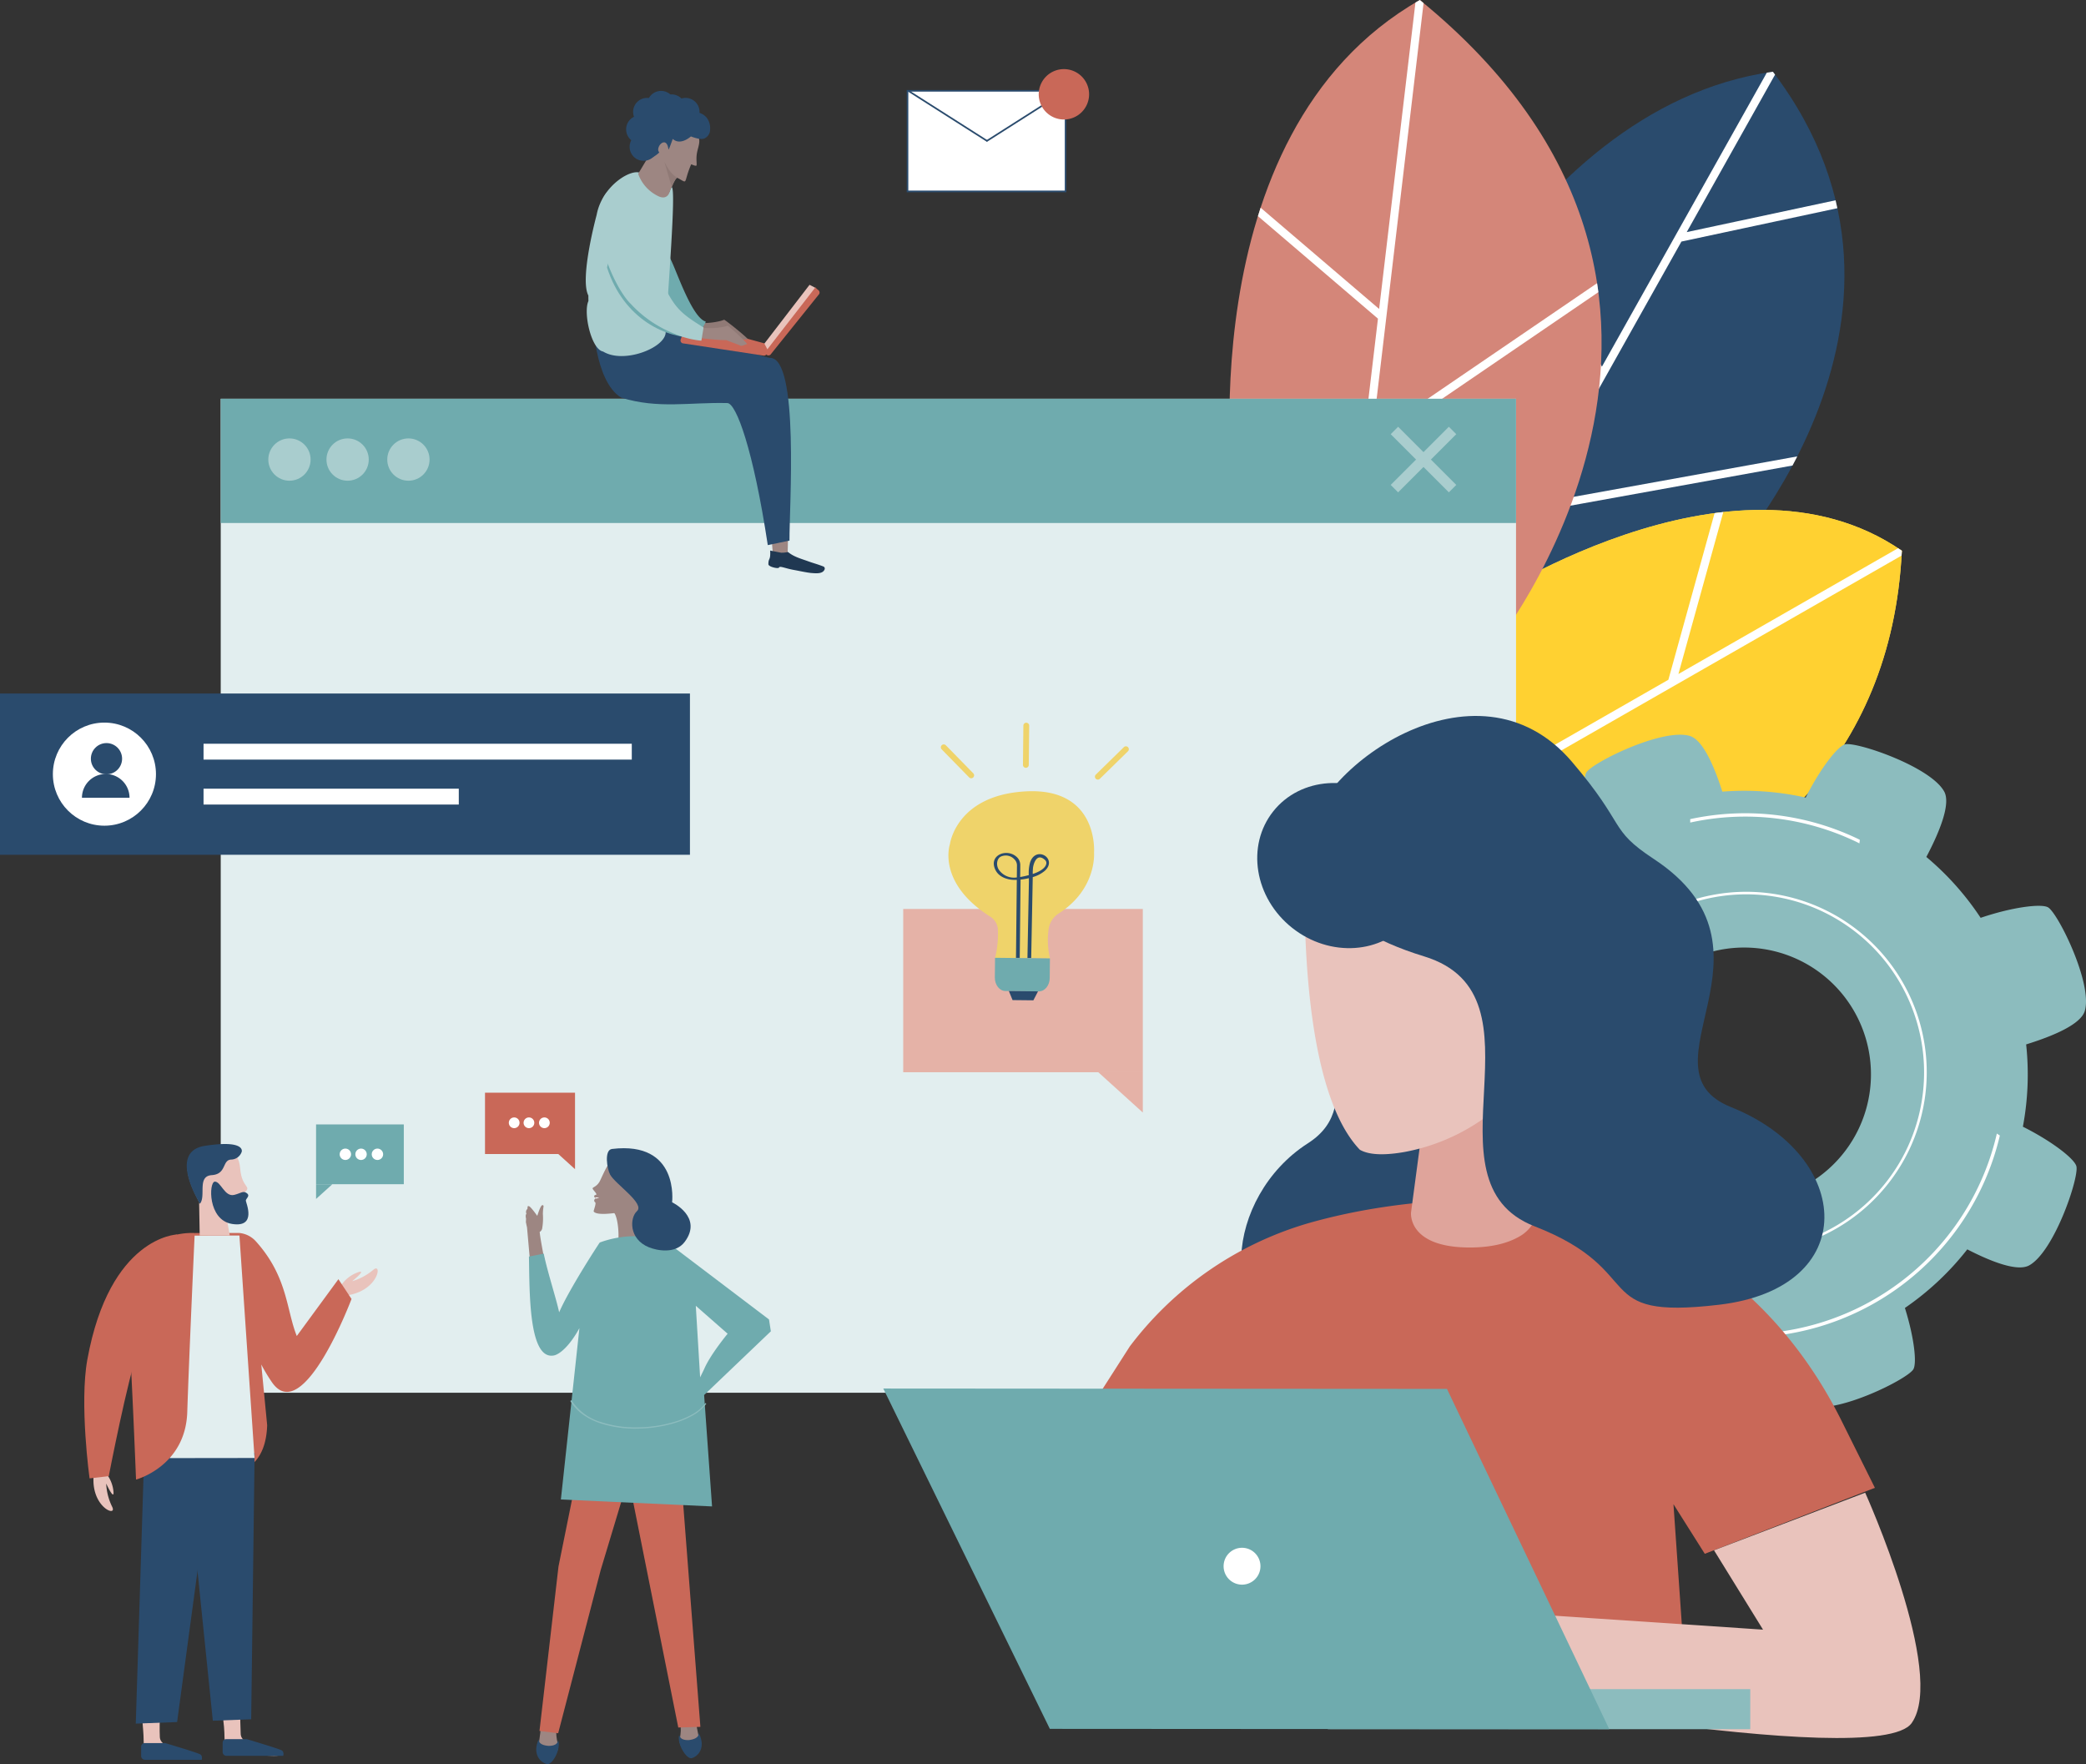 <svg xmlns="http://www.w3.org/2000/svg" xmlns:xlink="http://www.w3.org/1999/xlink" width="596.691" height="504.609" viewBox="0 0 596.691 504.609"><rect x="0" y="0" width="596.691" height="504.609" fill="#333333" stroke="none"/><defs><clipPath id="a"><path d="M872.522,322.2s36.852-99.067,110.505-109.412c54.107,71.223-16.156,143.64-16.156,143.64l-84.908,36.532Z" transform="translate(-872.522 -212.792)" fill="#2a4b6d"/></clipPath><clipPath id="b"><path d="M894.1,406.211s72.956-49.607,121.748-15.988c-5.883,120.85-160.021,121.9-160.021,121.9Z" transform="translate(-855.823 -378.537)" fill="#ffd131"/></clipPath><clipPath id="c"><path d="M814.325,329.212S800.114,224.174,867.547,185.66C971.156,270.036,887.9,371.708,887.9,371.708Z" transform="translate(-813.076 -185.66)" fill="#d48679"/></clipPath></defs><g transform="translate(-348 -185.66)"><g transform="translate(699.667 185.66)"><g transform="translate(44.95 20.516)"><path d="M872.522,322.2s36.852-99.067,110.505-109.412c54.107,71.223-16.156,143.64-16.156,143.64l-84.908,36.532Z" transform="translate(-872.522 -212.792)" fill="#2a4b6d"/><g clip-path="url(#a)"><path d="M993.7,322.317l-76.638,13.852,42.1-75.051,44.6-9.539-.486-2.275-42.6,9.11,26.071-46.479-2.566-.183L936.416,296.9l-22.265-42.795-1.22,2.7,22.123,42.524-53.136,94.728,2.03,1.14,31.635-56.4,76.252-13.783Z" transform="translate(-874.813 -212.539)" fill="#fff"/></g></g><path d="M894.1,406.211s72.956-49.607,121.748-15.988c-5.883,120.85-160.021,121.9-160.021,121.9Z" transform="translate(-823.5 -232.693)" fill="#efd36a"/><g transform="translate(32.323 145.844)"><path d="M894.1,406.211s72.956-49.607,121.748-15.988c-5.883,120.85-160.021,121.9-160.021,121.9Z" transform="translate(-855.823 -378.537)" fill="#ffd131"/><g clip-path="url(#b)"><path d="M976.227,475.236l-61.781-24.43,104.342-59.757-1.158-2.02L954.3,425.3l13.176-47.515-2.7,1.033-13.346,48.126-85.9,49.2,1.158,2.021,45.175-25.872,61.545,24.336Z" transform="translate(-858.19 -378.353)" fill="#fff"/></g></g><path d="M814.325,329.212S800.114,224.174,867.547,185.66C971.156,270.036,887.9,371.708,887.9,371.708Z" transform="translate(-813.076 -185.66)" fill="#d48679"/><g clip-path="url(#c)"><path d="M922.164,268.462l-.507-2.469-65.25,44.527L871.2,185.753l-2.309-.273L858.4,273.985,823.316,244.02l.047,3.1,34.7,29.643h0L849.55,348.6l2.107,1.979,4.387-37Z" transform="translate(-815.573 -185.616)" fill="#fff"/></g></g><rect width="370.513" height="284.312" transform="translate(411.138 299.718)" fill="#e2eeef"/><rect width="370.513" height="35.539" transform="translate(411.138 299.718)" fill="#6fabae"/><circle cx="6.049" cy="6.049" r="6.049" transform="translate(424.749 311.06)" fill="#a9cdce"/><circle cx="6.049" cy="6.049" r="6.049" transform="translate(441.384 311.06)" fill="#a9cdce"/><circle cx="6.049" cy="6.049" r="6.049" transform="translate(458.776 311.06)" fill="#a9cdce"/><line x2="16.635" y2="16.635" transform="translate(746.869 308.791)" fill="none" stroke="#a9cdce" stroke-miterlimit="10" stroke-width="3"/><line x1="16.635" y2="16.635" transform="translate(746.869 308.791)" fill="none" stroke="#a9cdce" stroke-miterlimit="10" stroke-width="3"/><g transform="translate(752.347 395.811)"><path d="M1072.352,587.068c-.457-2.121-7.02-7.216-15.317-11.361a80.669,80.669,0,0,0,.934-23.54c7.747-2.4,15.666-5.745,16.783-9.6,2.267-7.826-7.554-27.692-10.454-29.565-1.856-1.2-10.37-.1-19.347,2.961a80.6,80.6,0,0,0-15.532-17.413c3.793-7.191,7.05-15.188,5.108-18.714-3.931-7.137-24.923-14.24-28.3-13.514-2.115.455-7.184,6.978-11.322,15.236a80.59,80.59,0,0,0-23.842-1.69c-2.38-7.471-5.622-14.87-9.339-15.947-7.826-2.268-27.693,7.554-29.566,10.454-1.115,1.726-.243,9.21,2.345,17.469a80.668,80.668,0,0,0-18.965,16.3c-6.572-3.276-13.371-5.744-16.546-3.995-7.137,3.93-14.239,24.922-13.513,28.3.409,1.9,5.722,6.191,12.792,10.044a80.607,80.607,0,0,0-1.721,25.945c-6.559,2.282-12.514,5.209-13.472,8.514-2.268,7.826,7.553,27.692,10.454,29.565,1.6,1.031,8.116.361,15.618-1.791a80.629,80.629,0,0,0,17.632,19.466c-3.01,6.234-5.134,12.487-3.48,15.492,3.931,7.137,24.923,14.24,28.3,13.514,1.906-.411,6.212-5.749,10.073-12.845a80.645,80.645,0,0,0,25.606.873c2.324,6.907,5.369,13.372,8.825,14.373,7.826,2.268,27.692-7.554,29.565-10.454,1.12-1.735.234-9.285-2.384-17.593a80.58,80.58,0,0,0,17.844-16.759c6.917,3.558,14.344,6.433,17.706,4.581C1065.975,611.435,1073.078,590.444,1072.352,587.068Zm-110.676,6.395a36.272,36.272,0,1,1,48.362-17.1A36.271,36.271,0,0,1,961.676,593.463Z" transform="translate(-882.745 -463.583)" fill="#8cbcbe"/><g transform="translate(43.552 44.936)"><path d="M969.713,621.2a51.618,51.618,0,1,1,68.823-24.335A51.677,51.677,0,0,1,969.713,621.2Zm44.172-92.5a50.885,50.885,0,1,0,23.99,67.846A50.943,50.943,0,0,0,1013.885,528.706Z" transform="translate(-940.342 -523.01)" fill="#fff"/></g><g transform="translate(20.157 22.468)"><path d="M1056.952,611.976c-.29-.182-.578-.367-.859-.563a73.987,73.987,0,0,1-145.7-9.16h-.007c-.331-.077-.66-.167-.985-.266a74.946,74.946,0,0,0,147.549,9.991Z" transform="translate(-909.402 -519.8)" fill="#fff"/><path d="M987.393,495.957a73.615,73.615,0,0,1,47.513,5.507c.3.144.588.3.886.451.031-.339.08-.676.128-1.013-.2-.1-.4-.208-.6-.305a74.566,74.566,0,0,0-47.938-5.622C987.393,495.3,987.4,495.63,987.393,495.957Z" transform="translate(-928.417 -493.297)" fill="#fff"/></g></g><g transform="translate(515.555 215.407)"><path d="M644.127,380.273a95.547,95.547,0,0,1,.111,11.519c-1.205-.034-2.854-.679-4.032-.493-.356.056-.374-4.58-1.139-11.4C640.758,379.95,642.447,380.089,644.127,380.273Z" transform="translate(-586.532 -262.773)" fill="#9d8682"/><path d="M610.749,329.192c2.513.061,7.391,13.176,11.551,40.624l6.206-1.285c-.077-8.925,2.929-52.769-5.674-52.257-2.87-.625-13.169-3.893-28.485-8.821-17.233-11.178-19.755-3.43-22.109-2.572,0,0,.411,18.073,8.131,22.754C590.965,330.935,599.946,328.914,610.749,329.192Z" transform="translate(-570.236 -243.647)" fill="#2a4b6d"/><g transform="translate(27.112 51.721)"><g transform="translate(23.71)"><path d="M651.572,294.22c-.1-.08-1.478-.772-1.58-.82L636.8,310.562l.956,2.284c.169-.151,1.633-1.451,1.76-1.608l12.107-15.7A.851.851,0,0,0,651.572,294.22Z" transform="translate(-636.802 -293.4)" fill="#e9c3bc" fill-rule="evenodd"/></g><path d="M644.863,295.132c-.1-.071-.761-.588-.81-.829l-13.738,17.715c0,.084-.035.067-.044.02l-.887-1.686L607.318,304.3c-.045.1-1.835,4.932-1.857,5.056a.847.847,0,0,0,.814,1.03l22.8,3.463a.865.865,0,0,0,.926-.336c0,.042.005.075.021.085a.871.871,0,0,0,1.333-.234l13.56-16.873A.881.881,0,0,0,644.863,295.132Z" transform="translate(-605.446 -293.62)" fill="#c96858" fill-rule="evenodd"/></g><path d="M639.188,393.927l3.122.611a8.33,8.33,0,0,0,1.986-.2c1.632,1.387,3.844,1.955,5.61,2.6,1.736.638,2.481.767,4.467,1.525a.647.647,0,0,1,.378.864c-.54,1.344-2.528,1.112-3.726,1.024s-3.69-.638-4.893-.85c-2.72-.469-4.2-1.3-4.44-.695-.164.4-3.016-.219-3.016-.974C638.669,395.895,639.334,396.927,639.188,393.927Z" transform="translate(-586.436 -266.193)" fill="#203852"/><path d="M619.083,306.6a9.591,9.591,0,0,1-.952.32,19.953,19.953,0,0,1-6.922.53c-.382.021-.743.038-1.092.054.149.969.3,1.941.452,2.9,2.833.331,7.258,1.414,8.928,1.557,2.173.193,2.427-.03,2.427-.03-.2-.693-2.143-1-3.164-1.316a9.046,9.046,0,0,1-1.843-.355c-.3-.295,1.2-.524,2.333-.168,1.16.126,3.442,1.833,3.649,1.981a7.129,7.129,0,0,0,2.823.1C626.5,312.369,620.216,307.294,619.083,306.6Z" transform="translate(-579.473 -244.898)" fill="#907a76"/><g transform="translate(6.731 26.029)"><path d="M594.545,293.266c1.245.75,2.4,1.593,3.642,2.362a62.279,62.279,0,0,1,6.951,1.875c.541-1.018,1.053-1.838.91-1.884-3.356-1-7.034-10.849-9.133-15.866-5.462-13.06-10.038-6.224-10.759-14.168-.625-3.927-3.062-10.021-4.612-2.82-.659,4.7-2.182,11.14-3.053,14.717,3.214,3.134,6.783,5.882,9.906,9.123C590.49,288.781,592.509,291.034,594.545,293.266Z" transform="translate(-578.492 -259.423)" fill="#6fabae"/></g><path d="M592.446,296.7c.6-11.754,3.041-41.023,1.747-41.625-.147-.065-.814,1.675-.814,1.675s-6.314-4.351-6.9-4.788a5.759,5.759,0,0,1-.919-.711c-2.2-2.006-11.235,3.037-12.857,11.759,0,0-4.945,18.164-2.371,23.065,0,.535.009,1.064.02,1.583-1.53,3.316.8,13.849,4.2,14.441C580.407,305.7,592.22,301.1,592.446,296.7Z" transform="translate(-569.59 -231.295)" fill="#a9cdce"/><g transform="translate(6.084 26.029)"><path d="M603.676,297.95c-3.357-1-9.8-3.693-11.85-9.323-11.453-8.315-5.157-15.1-5.878-23.041-.625-3.927-3.062-10.021-4.612-2.82-.959,6.827-3.727,17.3-3.7,17.383,4.74,14.775,17.05,20.584,26.23,20.034C604.1,298.483,603.945,298.03,603.676,297.95Z" transform="translate(-577.637 -259.423)" fill="#6fabae"/></g><path d="M620.389,308.869a7.97,7.97,0,0,1-.969.274,20.162,20.162,0,0,1-6.94.206h-1.1c.106.976.213,1.951.316,2.928,2.812.456,9.174.959,8.169.591-.794-.119,3.864,1.5,4.066,1.654.421.322,1.536-.321,1.9-.377C626.6,314.368,621.481,309.618,620.389,308.869Z" transform="translate(-579.782 -245.451)" fill="#9d8682"/><g transform="translate(14.987 5.552)"><path d="M606.271,240.6c.4-1.974,1.448-4.027-.57-5.453-.767-.55-.389-1.573-4.46-2.8-.3-.066-2.333,4.216-2.857,5.951-.114.2.154,1.044-.032.338-.833-2.8-3.214-1.918-3.345-.563-.188,1.948-.737.709-1.491,1.007-.06.024-1.145,2.744-1.145,2.744l-2.961,4.927a11.181,11.181,0,0,0,5.393,6.219c2.783,1.567,3.493-.729,3.493-.729s1.757-4.643,2.37-4.313c3.218,1.732,1.528,1.689,3.891-3.839.057-.135.833.382,1.416.365C606.4,244.44,605.831,242.707,606.271,240.6Z" transform="translate(-589.41 -232.342)" fill="#9d8682"/><path d="M599.418,247.012c-.222-.475,2.045,7.132,2.045,7.132s.91-2.455,1.569-2.681C603.107,251.438,601.151,250.713,599.418,247.012Z" transform="translate(-591.847 -235.914)" fill="#907a76"/></g><path d="M610.58,232.387c.183-2.281-1.025-5.113-5.006-5.154-1.494-.015-2-2.142-3.217-1.425-2.445-2.355-6.2,1.021-7,2.739a6.443,6.443,0,0,0-.416,1.292c-1.334-.112-1.648.867-1.748,2.031-3.382,1.142.813,5.766-.147,7.681-1.289,2.566,2.592-.106,3.013-.734,0,0-.615-.439-.144-1.579.527-1.3,2.358-2.3,2.744.687.044.43.642-1.295,1.245-2.935,1.583,1.444,3.685.56,5.188-.713,1.478.565,2.99.947,3.856.581A2.765,2.765,0,0,0,610.58,232.387Z" transform="translate(-575.018 -225)" fill="#2a4b6d"/><g transform="translate(3.805 23.142)"><path d="M604.255,296.643c-6.227-3.826-7.9-5.462-11-11.39-4.355-8.309-5.957-18.334-8.461-26.943-1.545-4.2-9.313-2.705-9.561,5.485-1.224,8.723,4.771,21.883,8.83,25.745,4.786,5.636,14.279,10.019,19.654,10.383Z" transform="translate(-574.732 -255.709)" fill="#a9cdce"/><path d="M595.845,298.024h0a33.513,33.513,0,0,1-12.151-8.387c-3.875-3.684-10.183-16.917-8.9-26,.1-3.254,1.431-5.9,3.664-7.229a5.021,5.021,0,0,1,4.5-.473A3.645,3.645,0,0,1,585,258.1c.716,2.456,1.335,4.948,2,7.588,1.64,6.582,3.336,13.387,6.451,19.318,3.034,5.8,4.56,7.372,10.87,11.262l.192.115-.619,3.774-.3-.02A25.523,25.523,0,0,1,595.845,298.024Zm-13.152-41.5a4.344,4.344,0,0,0-3.875.439c-2.038,1.212-3.264,3.672-3.354,6.736-1.255,8.929,4.913,21.874,8.727,25.506a33.309,33.309,0,0,0,11.916,8.223,25.6,25.6,0,0,0,7.213,2.038l.457-2.771c-6.225-3.847-7.888-5.6-10.932-11.412-3.146-6-4.852-12.838-6.506-19.458-.654-2.633-1.278-5.118-1.98-7.543A2.985,2.985,0,0,0,582.693,256.529Z" transform="translate(-574.623 -255.604)" fill="#a9cdce"/></g><circle cx="4" cy="4" r="4" transform="translate(24.543 -1.747)" fill="#2a4b6d"/><circle cx="4" cy="4" r="4" transform="translate(20.543 -2.747)" fill="#2a4b6d"/><circle cx="4" cy="4" r="4" transform="translate(16.543 -0.747)" fill="#2a4b6d"/><circle cx="4" cy="4" r="4" transform="translate(14.543 2.253)" fill="#2a4b6d"/><circle cx="4" cy="4" r="4" transform="translate(12.543 8.253)" fill="#2a4b6d"/><circle cx="4" cy="4" r="4" transform="translate(11.543 3.253)" fill="#2a4b6d"/><circle cx="4" cy="4" r="4" transform="translate(13.543 -1.747)" fill="#2a4b6d"/><circle cx="4" cy="4" r="4" transform="translate(17.543 -3.747)" fill="#2a4b6d"/></g><g transform="translate(600.661 390.445)"><path d="M920.264,502.731c.068,7.264-3.747,22.734-23.785,32.9-24.82,12.6-1.731,47.539-24.183,61.609s-11.222,42.75-35.914,39.93c-26.681-3.047-23.589-40.224.191-55.483,18.559-11.909-3.45-30.831,23.667-57.956,9.007-9.008-.55-22.266,10.713-41.156C890.438,449.9,920.068,481.718,920.264,502.731Z" transform="translate(-715.157 -459.426)" fill="#2a4b6d"/><path d="M797.875,780.173l130.917.085-3.735-53.731,8.957,14.183,48.66-18.872-9.247-18.583c-18.4-37.494-52.4-62.62-94.144-63.908q-2.585-.081-5.26-.082c-22.079-.014-39.819,2.989-53.594,6.937a98.556,98.556,0,0,0-50.885,35.186L751.4,709.736l47.276-.8Z" transform="translate(-699.03 -501.057)" fill="#c96858"/><path d="M884.347,610.3l-2.571,19.289s-1.1,10.008,16.779,10.02c7.279,0,11.974-1.651,14.982-3.617a10.816,10.816,0,0,0,4.632-10.514l-5.515-41.533Z" transform="translate(-730.82 -487.568)" fill="#dfa49b"/><path d="M1011.66,750.305s23.318,51.721,13.3,65.892-143.3-11.378-143.3-11.378l.014-22.073,100.768,6.737-14.018-22.7Z" transform="translate(-730.796 -528.134)" fill="#e9c3bc"/><path d="M870.045,593.22c-5.038.88-9.846,1.015-12.721-.653-19.181-20.037-15.513-85.458-15.513-85.458l54.337-1.4,10.234,41.225A35.638,35.638,0,0,1,899.2,578.3h0A57.179,57.179,0,0,1,870.045,593.22Z" transform="translate(-721.009 -468.489)" fill="#e9c3bc"/><path d="M922.443,537.316c-3.477-2.208-8.793-.56-11.874,3.683s-2.762,9.47.715,11.678,8.793.56,11.875-3.683S925.92,539.524,922.443,537.316Z" transform="translate(-737.328 -475.957)" fill="#fca372"/><path d="M829.143,777.4a6.27,6.27,0,1,0,6.274-6.266A6.271,6.271,0,0,0,829.143,777.4Z" transform="translate(-717.989 -533.213)" fill="#fff"/><path d="M841.883,493.234c-.588,7.406,4.166,22.927,33.891,32.018,36.817,11.259-1.534,64.3,31.593,77.207s15.15,26.881,52.8,22.44c40.688-4.8,38.481-42.486,3.419-56.524-27.363-10.955,17.2-45.082-22.127-71-13.063-8.607-7.584-9.276-23.411-27.807C890.67,437.509,843.585,471.811,841.883,493.234Z" transform="translate(-721.084 -456.486)" fill="#2a4b6d"/><ellipse cx="22.737" cy="24.953" rx="22.737" ry="24.953" transform="matrix(0.622, -0.783, 0.783, 0.622, 97.406, 45.082)" fill="#2a4b6d"/><g transform="translate(0 192.379)"><g transform="translate(127.159 85.99)"><rect width="120.833" height="11.449" fill="#8cbcbe"/></g><path d="M843.381,711.011l-161.239-.106,47.64,97.347,160.029.1Z" transform="translate(-682.142 -710.905)" fill="#6fabae"/><path d="M810.878,776.418a5.272,5.272,0,1,0,5.276-5.268A5.271,5.271,0,0,0,810.878,776.418Z" transform="translate(-713.534 -725.596)" fill="#fff"/></g></g><g transform="translate(607.359 205.428)"><g transform="translate(0 5.969)"><rect width="45.218" height="28.776" transform="translate(0.23 0.238)" fill="#fff"/><path d="M736.679,248.949H691V219.7h45.679Zm-45.218-.476h44.756v-28.3H691.461Z" transform="translate(-691 -219.697)" fill="#2a4b6d"/></g><path d="M714.059,234.539l-22.609-14.388.242-.406L714.3,234.133Z" transform="translate(-691.11 -213.74)" fill="#2a4b6d"/><path d="M721.287,234.539l-.242-.406,22.609-14.388.242.406Z" transform="translate(-698.327 -213.74)" fill="#2a4b6d"/><path d="M748.145,226.216a7.206,7.206,0,1,1,7.207-7.206A7.215,7.215,0,0,1,748.145,226.216Z" transform="translate(-703.177 -211.803)" fill="#c96858"/></g><g transform="translate(606.363 445.654)"><rect width="68.534" height="46.7" fill="#e5b2a7"/><path d="M776.21,602.784,763.474,591.26H776.21Z" transform="translate(-707.676 -544.56)" fill="#e5b2a7"/></g><g transform="translate(617.122 392.383)"><path d="M735.844,532.806l-15.725-.167a28.143,28.143,0,0,0,.793-8.451,4.683,4.683,0,0,0-2.18-3.369c-15.362-9.716-11.526-20.7-11.526-20.7s1.749-13.967,21.566-15.111c21.127-1.219,19.664,17.534,19.664,17.534s.853,10.452-10.177,17.425a6.333,6.333,0,0,0-2.832,4.541A22.613,22.613,0,0,0,735.844,532.806Z" transform="translate(-704.611 -465.364)" fill="#efd36a"/><path d="M724.4,547.969l-.06,5.633c-.022,2.11,1.338,3.853,3.023,3.87l9.576.1c1.685.017,3.082-1.695,3.1-3.8l.06-5.633Z" transform="translate(-708.893 -480.732)" fill="#6fabae"/><path d="M729.65,560.55l1.055,2.585,5.954.063,1.329-2.56Z" transform="translate(-710.187 -483.8)" fill="#2a4b6d"/><path d="M729.886,516.022c.2,0,.425-.009.642-.017l-.237,22.312,1.074.011.238-22.4a18.183,18.183,0,0,0,2.372-.4c.009.42.017.832.009,1.218l-.141,7.381q-.136,7.112-.271,14.222l1.074.011q.221-11.57.442-23.14a9.191,9.191,0,0,0,3.49-1.834c3.686-3.451-2.544-7.289-4.234-2.426a11.041,11.041,0,0,0-.387,3.691,23.446,23.446,0,0,1-2.472.545s.04-2.06.029-3.382a3.109,3.109,0,0,0-.723-2.056c-2.749-3.078-8.653-.932-6.309,3.546C725.493,515.235,727.844,516,729.886,516.022Zm5.26-3.282c-.009-.538.815-4.828,3.45-2.418a1.159,1.159,0,0,1,.38,1c-.215,1.508-2.367,2.511-3.887,3A13.073,13.073,0,0,1,735.146,512.74Zm-9.285-3.335a3.349,3.349,0,0,1,4.027.783,2.371,2.371,0,0,1,.683,1.7l-.036,3.43a5.288,5.288,0,0,1-5.132-2.187C724.589,511.9,724.733,510.093,725.861,509.4Z" transform="translate(-708.796 -471.063)" fill="#2a4b6d"/><g transform="translate(44.079 6.749)"><path d="M762.442,477.244a.832.832,0,0,1,.012-1.177l8.024-7.855a.832.832,0,1,1,1.164,1.189l-8.024,7.855A.831.831,0,0,1,762.442,477.244Z" transform="translate(-762.205 -467.974)" fill="#efd36a"/></g><g transform="translate(0 6.196)"><path d="M713.18,476.693a.832.832,0,0,0,.013-1.177l-7.856-8.023a.832.832,0,0,0-1.189,1.164L712,476.681A.832.832,0,0,0,713.18,476.693Z" transform="translate(-703.911 -467.243)" fill="#efd36a"/></g><g transform="translate(23.488)"><path d="M735.8,471.941a.83.83,0,0,1-.823-.84l.119-11.228a.832.832,0,1,1,1.664.017l-.12,11.228A.83.83,0,0,1,735.8,471.941Z" transform="translate(-734.974 -459.049)" fill="#efd36a"/></g></g><g transform="translate(348 384.028)"><rect width="197.355" height="46.125" fill="#2a4b6d"/><circle cx="14.745" cy="14.745" r="14.745" transform="translate(15.123 8.318)" fill="#fff"/><rect width="122.496" height="4.537" transform="translate(58.223 14.367)" fill="#fff"/><rect width="73.011" height="4.537" transform="translate(58.223 27.221)" fill="#fff"/><g transform="translate(23.441 14.178)"><circle cx="4.466" cy="4.466" r="4.466" transform="translate(2.552)" fill="#2a4b6d"/><path d="M6.805,0h0a6.805,6.805,0,0,1,6.805,6.805v0a0,0,0,0,1,0,0H0a0,0,0,0,1,0,0v0A6.805,6.805,0,0,1,6.805,0Z" transform="translate(0 8.837)" fill="#2a4b6d"/></g></g><path d="M921.5,372.7" transform="translate(-139.848 -45.611)" fill="#f2f2f2"/><g transform="translate(372.102 512.885)"><path d="M469.293,671.869a9.76,9.76,0,0,1,5.124-5.067c3.845-1.624-1.111,2.339-1.111,2.339a16.768,16.768,0,0,0,6-3.223c2.693-2.35,1.649,5.732-7.14,7.214Z" transform="translate(-396.679 -629.893)" fill="#e9c3bc"/><path d="M458.094,665.286l-11.909,16.253c-3.026-7.522-2.574-17-11.766-27.152a7.28,7.28,0,0,0-4.724-2.328h0s-7.558,18.708-6.6,30.215c.618,7.434,1.847,38.462,1.847,38.462s12.27,1.849,12.771-13.7l-1.682-17.351a48.566,48.566,0,0,0,3.039,5.061c8.935,12.975,22.773-23.81,22.773-23.81Z" transform="translate(-385.393 -626.617)" fill="#c96858"/><path d="M427.285,652.059l-12.707.014-1.451,4.842,14.825-.236Z" transform="translate(-382.983 -626.617)" fill="#c96858"/><path d="M378.69,740.84a9.757,9.757,0,0,1,3.691,6.19c.656,4.122-2-1.639-2-1.639a16.765,16.765,0,0,0,1.69,6.6c1.636,3.177-5.961.227-5.294-8.661Z" transform="translate(-374.108 -648.266)" fill="#e9c3bc"/><g transform="translate(16.27 115.098)"><path d="M431.338,772.968s-2.862,34.428-2.056,51.343c.2,4.2,11.352,4,11.788,5.507s-7.033.138-12.211.458-3.891-3.617-4.355-8.064c-1.408-13.492-1.9-15.751-3.124-31.4s-1.9-20.182-1.9-20.182Z" transform="translate(-400.802 -770.628)" fill="#e9c3bc"/><path d="M407.441,773.854s-8.12,34.626-7.314,51.54c.2,4.2,11.353,4,11.788,5.507s-7.033.137-12.21.457-3.892-3.616-4.356-8.064c-1.407-13.491.233-51.78.233-51.78Z" transform="translate(-394.779 -770.844)" fill="#e9c3bc"/></g><g transform="translate(14.741 83.149)"><path d="M430.169,809.772l.977-76.112-20.328-5.284,8.378,81.807Z" transform="translate(-397.161 -728.376)" fill="#2a4b6d"/><path d="M404.574,810.567l11.1-82.19L395.3,729.662l-2.548,81.348Z" transform="translate(-392.756 -728.376)" fill="#2a4b6d"/></g><path d="M425.528,653.026s-8.015.008-14.533.042l-5.417,63.625,24.272-.032Z" transform="translate(-381.142 -626.853)" fill="#e2eeef"/><g transform="translate(0 25.442)"><path d="M392.236,722.6s14.152-3.756,14.653-19.309,2.132-51.214,2.132-51.214a19.792,19.792,0,0,0-5.53.551c-1.9.571-14.058,20-13.1,31.51C391.007,691.568,392.236,722.6,392.236,722.6Z" transform="translate(-377.426 -652.06)" fill="#c96858"/><path d="M399.82,652.632s-19.255.532-25.676,35.773c-2.3,12.652.634,33.993.634,33.993l5.494-.636s5.45-28.231,8.507-36.332S400.065,668.341,399.82,652.632Z" transform="translate(-373.262 -652.199)" fill="#c96858"/></g><path d="M419.915,619.134c2.659-.175,6.981.6,7.472,6.492s3.652,4.8.971,7.084c-1.456,1.242.732,6.34-2.437,6.653s-9.791-1.8-9.886-3.228S405.521,620.085,419.915,619.134Z" transform="translate(-382.782 -618.583)" fill="#e9c3bc"/><path d="M416.718,640.724l.164,9.3,8.6,0-.986-5.544Z" transform="translate(-383.859 -623.853)" fill="#e9c3bc"/><path d="M427.76,620.621a3.284,3.284,0,0,1-3.084,2.246c-2.541.168-1.217,4.164-5.489,4.447s-1.576,5.955-3.374,8.173c0,0-9.341-14.87,1.354-16.542C428.936,617.106,427.76,620.621,427.76,620.621Z" transform="translate(-382.717 -618.412)" fill="#2a4b6d"/><path d="M431.183,635.77c-.871-.474-1.543.222-3.315.663-2.744.682-3.825-3.858-5.555-3.791s-2.079,11.009,4.956,12.106c7.127,1.112,3.969-6.02,3.914-6.652S432.782,636.641,431.183,635.77Z" transform="translate(-384.967 -621.882)" fill="#2a4b6d"/><g transform="translate(16.27 170.226)"><path d="M401.548,845.032H395.8a1.03,1.03,0,0,0-1.022,1.038v2.64a1.1,1.1,0,0,0,1.087,1.1h16.248s.309-1.131-.418-1.55c-.92-.53-8.723-2.82-9.839-3.183A.977.977,0,0,0,401.548,845.032Z" transform="translate(-394.779 -843.9)" fill="#2a4b6d"/><path d="M432.383,843.535h-5.746a1.031,1.031,0,0,0-1.023,1.038v2.64a1.1,1.1,0,0,0,1.088,1.1h16.247s.309-1.132-.418-1.551c-.92-.529-8.722-2.82-9.838-3.183A.984.984,0,0,0,432.383,843.535Z" transform="translate(-402.298 -843.535)" fill="#2a4b6d"/></g></g><g transform="translate(498.38 514.086)"><g transform="translate(19.137 3.482)"><g transform="translate(2.454 3.218)"><path d="M590.6,652.568c-3.744.9-1.763-1.42-5.073.613-6.021-.346-5.424-2.473-5.239-4.216.426-3.823-.643-9.62-1.918-8.386-.385.364-2.011-.3-2.419-.253-1.614-5.941,1.062-8.936,1.066-11.465a40.4,40.4,0,0,0,8.363,1.874c.352.468,3.115-.237,3.136-.033.085.592-1.5,6.511-.9,8.273C587.578,638.669,585.24,647.886,590.6,652.568Z" transform="translate(-575.43 -628.861)" fill="#9d8682"/></g><path d="M574.133,630.749c.473-.762,2.59-6.113,3.741-6.144,3.834.534,2.809,1.418,2.622,4.687-.1,1.714-1.633,10.332-1.737,10.355-.222-.016-5.389.827-6.267-.419-.115-.166.808-2.321.42-2.641a.582.582,0,0,1-.11-.9c.2-.325.249-.227-.033-.5s-.153-.631.264-.7c.639-.1-.271-.9-.747-1.6C571.816,632.2,573.085,632.467,574.133,630.749Z" transform="translate(-572.184 -624.605)" fill="#9d8682"/><path d="M573.147,638.726c-.043-.086.572-.178,1.158.011,0,0-1.208.306-1.142.168C573.2,638.812,573.234,638.818,573.147,638.726Z" transform="translate(-572.419 -628.024)" fill="#fff"/></g><path d="M547.057,644.088c.1,0-.4-.773.239-1.407.24-.236-.124-1.049.507-.846.559.178,2.365,2.757,2.365,2.757.066-.073.891-2.977,1.466-3.053.207-.03.391.113.332.462a12.319,12.319,0,0,0-.181,2.11,16.66,16.66,0,0,1-.168,3.863,1.539,1.539,0,0,1-.742,1.231.781.781,0,0,0,.014.2c.361,3.149,1.887,10.435,1.887,10.435l-4.613-1.651-.917-10.309c-.186-.754-.284-1.388-.319-1.444l.045-1.024C546.771,644.557,546.927,644.1,547.057,644.088Z" transform="translate(-546.876 -625.251)" fill="#9d8682"/><path d="M556.916,839.01c-.537,3.535,1.238,5.462-.077,6.918-.615.68-3.389,1.571-4.476.4-1.248-1.336.045-5.052.051-8.045Z" transform="translate(-548.082 -673.228)" fill="#9d8682"/><g transform="translate(3.012 169.001)"><path d="M554.476,845.459c3.309-.057,2.352-2.286,2.782-1.246.485,2.644-1.906,6.8-3.336,6.45-2.012-.5-4.24-2.946-2.343-7.161C551.579,843.5,551.14,845.254,554.476,845.459Z" transform="translate(-550.859 -843.502)" fill="#2a4b6d"/></g><path d="M605.245,836.913c.75,3.493-.91,5.527.493,6.9.65.644,3.479,1.364,4.493.131,1.164-1.41-.343-5.043-.532-8.029Z" transform="translate(-561.087 -672.651)" fill="#9d8682"/><g transform="translate(43.79 167.174)"><path d="M607.664,843.207c-3.3.141-2.478-2.144-2.848-1.083-.322,2.671,2.309,6.683,3.711,6.247,1.98-.616,4.061-3.2,1.916-7.286C610.443,841.086,610.991,842.8,607.664,843.207Z" transform="translate(-604.788 -841.086)" fill="#2a4b6d"/></g><path d="M591.519,725.446l-25.68-1.608-8.317,41.124L552.086,812l5.341.661,12.163-46.676,7.925-26.3,14.269,71.334,6.323-.186Z" transform="translate(-548.147 -645.321)" fill="#c96858"/><path d="M617.292,680.489l-.532-3.394-29.689-22.508a29.248,29.248,0,0,0-18.711.5c-.083.035-8.7,13.22-11.624,19.971-.824-3.907-3.318-11.45-4.411-16.775l-4.229.828c.2,9.948-.144,29.7,7.145,28.286,1.512-.292,4.374-2.485,7.289-7.81l-5.3,49.006,43.241,1.986-2.268-31.861Zm-20.23,13.177-1.239-20.472,9.108,7.988s-4.979,5.981-6.743,10.168C598.177,691.39,597.076,693.628,597.062,693.666Z" transform="translate(-547.173 -628.119)" fill="#6fabae"/><path d="M564.076,715.324a14.976,14.976,0,0,0,8.316,6.217,31.827,31.827,0,0,0,10.507,1.551,38.416,38.416,0,0,0,10.544-1.555,25.3,25.3,0,0,0,4.926-2.018,11.8,11.8,0,0,0,4.012-3.379l.266.184a12.16,12.16,0,0,1-4.12,3.483,25.477,25.477,0,0,1-4.99,2.059,38.807,38.807,0,0,1-10.631,1.586,32.076,32.076,0,0,1-10.638-1.55,19.16,19.16,0,0,1-4.836-2.417,13.008,13.008,0,0,1-3.7-3.945Z" transform="translate(-550.987 -643.245)" fill="#8cbcbe"/><path d="M586.179,638.008c-2.061,1.862-2.385,7.959,3.393,10.319,2.4.982,7.629,1.971,10.256-1.521,5.343-7.117-3.592-11.339-3.592-11.339s2.164-17.592-17.193-15.254c-2.3.277-1.417,5.75-.523,7.363C580.042,630.312,588.561,635.869,586.179,638.008Z" transform="translate(-554.363 -620)" fill="#2a4b6d"/></g><g transform="translate(438.408 507.281)"><g transform="translate(0 0)"><rect width="25.097" height="17.101" transform="translate(25.097 17.101) rotate(-180)" fill="#6fabae"/><path d="M467.564,637.836l4.664-4.22h-4.664Z" transform="translate(-467.564 -616.515)" fill="#6fabae"/></g><circle cx="1.631" cy="1.631" r="1.631" transform="translate(6.75 6.911)" fill="#fff"/><circle cx="1.631" cy="1.631" r="1.631" transform="translate(11.236 6.911)" fill="#fff"/><circle cx="1.631" cy="1.631" r="1.631" transform="translate(15.925 6.911)" fill="#fff"/></g><g transform="translate(486.735 498.207)"><g transform="translate(0 0)"><rect width="25.746" height="17.544" fill="#c96858"/><path d="M563.982,626.531,559.2,622.2h4.785Z" transform="translate(-538.235 -604.658)" fill="#c96858"/></g><circle cx="1.536" cy="1.536" r="1.536" transform="translate(6.807 7.071)" fill="#fff"/><circle cx="1.536" cy="1.536" r="1.536" transform="translate(11.031 7.071)" fill="#fff"/><circle cx="1.536" cy="1.536" r="1.536" transform="translate(15.447 7.071)" fill="#fff"/></g></g></svg>